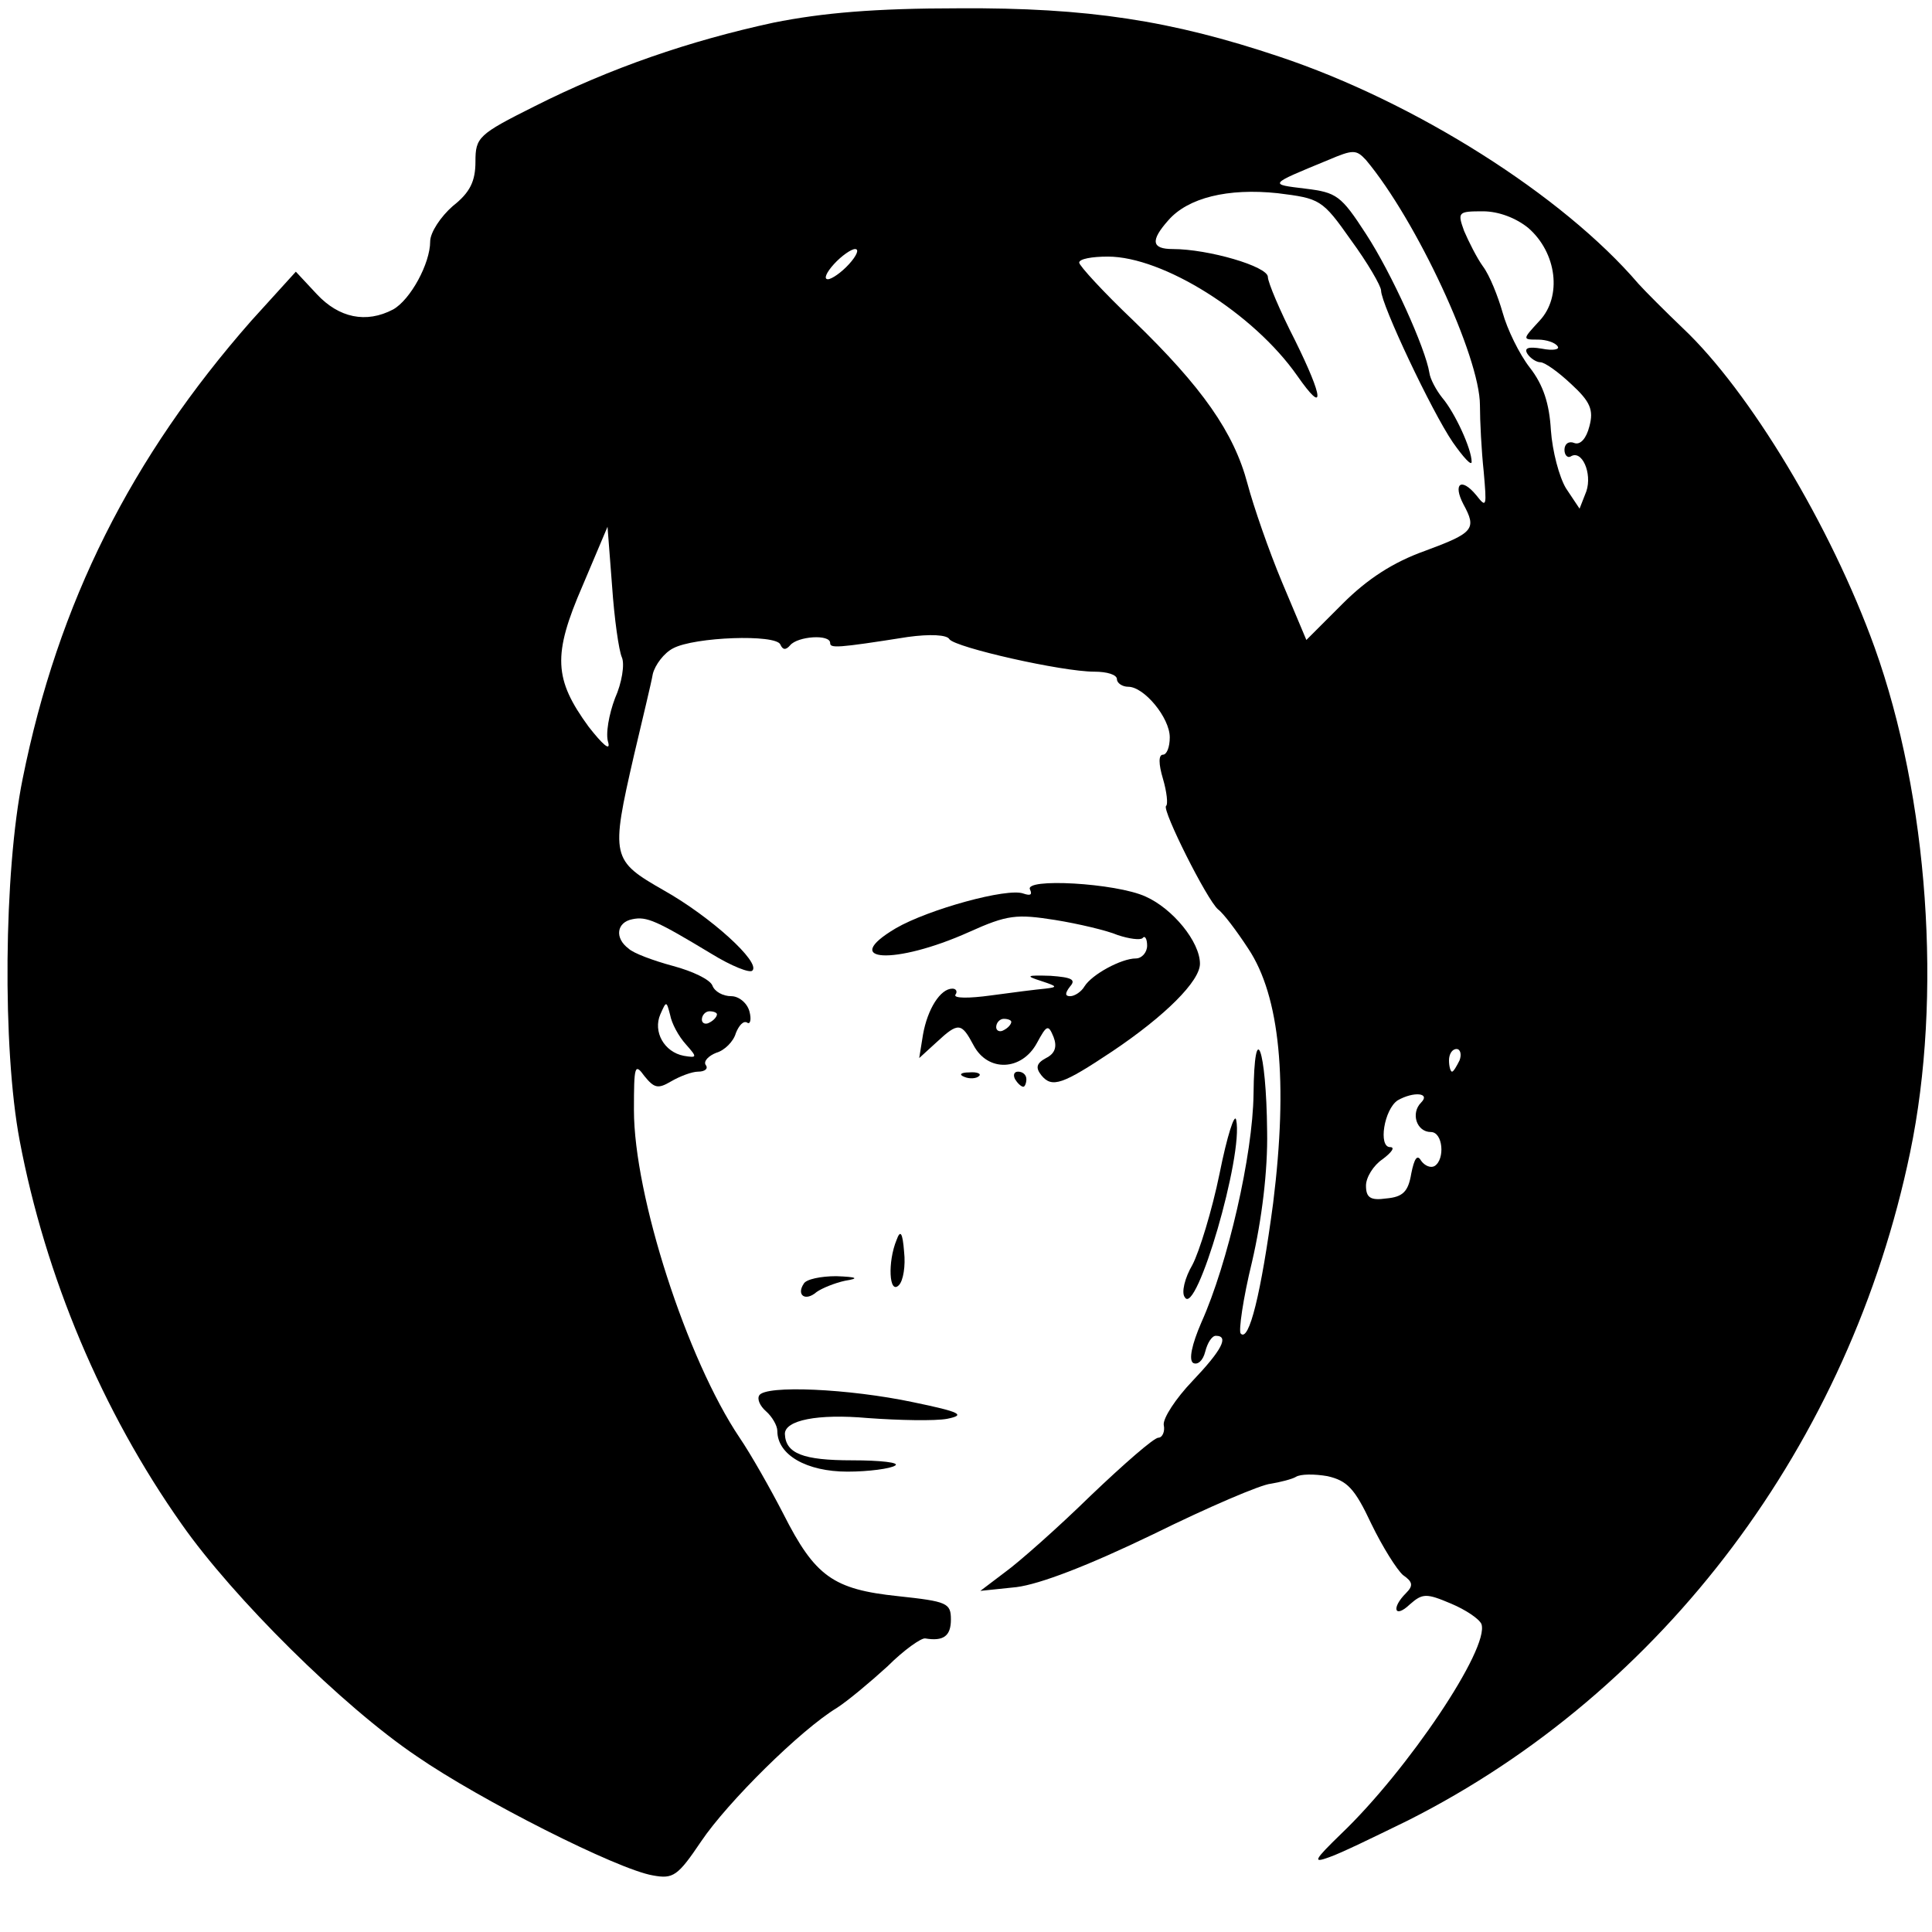 <?xml version="1.0" standalone="no"?>
<!DOCTYPE svg PUBLIC "-//W3C//DTD SVG 20010904//EN"
 "http://www.w3.org/TR/2001/REC-SVG-20010904/DTD/svg10.dtd">
<svg version="1.0" xmlns="http://www.w3.org/2000/svg"
 width="256pt" height="256pt" viewBox="0 0 256 256"
 preserveAspectRatio="xMidYMid meet">
<g transform="translate(0,256) scale(0.1,-0.1)"
fill="#000000" stroke="none">
<path d="M1025 2530 c-111 -24 -216 -60 -317 -111 -74 -37 -78 -41 -78 -73 0
-26 -7 -41 -30 -59 -16 -14 -30 -35 -30 -47 0 -29 -26 -77 -49 -90 -36 -19
-72 -11 -101 20 l-28 30 -59 -65 c-159 -181 -256 -373 -303 -607 -25 -123 -27
-357 -4 -479 34 -180 109 -359 215 -509 68 -97 213 -241 311 -307 84 -58 266
-150 313 -158 27 -5 33 -1 64 45 35 52 132 148 180 177 14 9 44 34 67 55 22
22 45 38 50 37 24 -4 34 3 34 25 0 22 -5 24 -70 31 -86 9 -110 26 -152 109
-17 33 -43 79 -58 101 -70 104 -140 321 -140 434 0 59 1 63 14 45 13 -16 18
-17 35 -7 12 7 28 13 36 13 9 0 14 4 10 9 -3 5 4 12 14 16 11 3 23 15 26 26 4
10 10 17 15 14 4 -3 6 4 3 15 -3 11 -14 20 -24 20 -11 0 -22 6 -25 14 -3 8
-26 19 -52 26 -26 7 -53 17 -59 23 -19 14 -16 35 5 39 19 4 32 -2 105 -46 26
-16 51 -26 54 -22 11 11 -55 71 -117 106 -70 40 -71 44 -40 179 11 47 23 96
25 108 3 12 15 28 27 34 28 15 136 19 142 5 3 -7 7 -8 13 -1 10 12 53 15 53 3
0 -7 8 -7 103 8 29 4 52 3 55 -3 8 -11 149 -43 192 -43 17 0 30 -4 30 -10 0
-5 7 -10 15 -10 21 0 55 -41 55 -67 0 -13 -4 -23 -9 -23 -6 0 -6 -12 0 -32 5
-17 7 -34 4 -36 -5 -6 54 -124 69 -137 7 -5 25 -29 40 -52 42 -63 53 -176 33
-337 -16 -120 -32 -185 -43 -173 -3 3 3 46 15 95 13 56 21 121 20 173 -1 110
-17 153 -18 49 -1 -80 -34 -224 -69 -302 -13 -30 -17 -50 -11 -54 6 -3 13 3
16 15 3 12 9 21 14 21 18 0 8 -19 -31 -60 -22 -23 -39 -49 -38 -58 2 -9 -2
-17 -7 -17 -6 0 -46 -35 -90 -77 -44 -43 -95 -88 -113 -101 l-33 -25 48 5 c31
4 94 28 181 70 73 36 143 66 156 67 12 2 28 6 33 9 6 4 25 4 42 1 26 -6 36
-16 58 -63 15 -31 34 -61 42 -68 13 -9 14 -14 4 -24 -20 -20 -15 -34 5 -15 17
15 22 15 55 1 19 -8 37 -20 40 -27 11 -32 -98 -194 -186 -278 -36 -35 -38 -39
-16 -31 15 5 62 28 105 49 339 171 585 500 665 885 43 206 24 471 -47 669 -58
161 -166 340 -254 423 -23 22 -50 49 -59 59 -100 117 -296 241 -476 301 -143
48 -254 65 -424 64 -112 0 -181 -6 -246 -19z m785 -182 c67 -80 151 -261 151
-325 0 -21 2 -60 5 -88 4 -46 4 -49 -10 -31 -20 24 -31 15 -17 -12 18 -33 14
-38 -51 -62 -42 -15 -76 -37 -109 -70 l-48 -48 -32 76 c-18 43 -38 101 -46
131 -18 68 -60 128 -151 216 -40 38 -72 73 -72 77 0 5 17 8 38 8 73 0 193 -75
251 -158 37 -53 35 -30 -3 47 -20 39 -36 77 -36 84 0 14 -79 37 -126 37 -28 0
-30 11 -6 38 26 30 79 43 145 36 56 -7 59 -8 97 -62 22 -30 40 -61 40 -67 0
-18 67 -160 95 -201 14 -20 25 -32 25 -26 0 17 -22 65 -39 85 -8 10 -16 25
-17 33 -5 32 -50 132 -84 184 -33 51 -39 55 -80 60 -49 6 -50 5 30 38 33 14
37 14 50 0z m215 -90 c38 -33 45 -91 15 -123 -23 -25 -23 -25 -2 -25 11 0 23
-4 26 -9 3 -4 -6 -6 -21 -3 -18 3 -24 1 -19 -7 4 -6 12 -11 17 -11 6 0 24 -13
41 -29 25 -23 30 -34 24 -56 -4 -16 -12 -25 -20 -22 -7 3 -13 -1 -13 -9 0 -7
4 -11 8 -9 15 10 29 -22 21 -46 l-9 -23 -18 27 c-9 15 -18 49 -20 77 -2 35
-10 60 -28 83 -14 18 -30 51 -36 73 -6 21 -17 49 -26 61 -8 11 -19 33 -25 47
-9 25 -8 26 25 26 21 0 44 -9 60 -22z m-900 -48 c-10 -11 -23 -20 -28 -20 -6
0 -2 9 8 20 10 11 23 20 28 20 6 0 2 -9 -8 -20z m-301 -521 c4 -9 0 -34 -9
-54 -8 -21 -13 -48 -9 -59 3 -12 -8 -2 -26 21 -46 63 -48 95 -8 187 l33 78 6
-78 c3 -44 9 -86 13 -95z m85 -513 c15 -17 15 -18 -3 -15 -26 5 -41 32 -31 55
8 18 8 18 13 -1 2 -11 11 -28 21 -39z m41 40 c0 -3 -4 -8 -10 -11 -5 -3 -10
-1 -10 4 0 6 5 11 10 11 6 0 10 -2 10 -4z m984 -61 c-4 -8 -8 -15 -10 -15 -2
0 -4 7 -4 15 0 8 4 15 10 15 5 0 7 -7 4 -15z m-51 -56 c-14 -14 -6 -39 13 -39
16 0 19 -36 5 -45 -5 -3 -13 0 -18 7 -5 9 -9 3 -13 -17 -4 -24 -11 -31 -33
-33 -21 -3 -27 1 -27 17 0 11 10 27 22 35 12 9 17 16 10 16 -16 0 -8 50 10 62
21 12 44 10 31 -3z"/>
<path d="M1365 1381 c3 -7 0 -8 -9 -5 -21 8 -126 -21 -169 -46 -76 -45 -1 -49
97 -5 51 23 63 24 114 16 31 -5 69 -14 83 -20 15 -5 30 -7 33 -4 3 4 6 -1 6
-10 0 -9 -7 -17 -15 -17 -19 0 -58 -21 -68 -37 -4 -7 -13 -13 -19 -13 -7 0 -7
4 0 13 8 9 2 12 -26 14 -32 1 -34 0 -12 -7 21 -7 22 -8 5 -10 -11 -1 -43 -5
-72 -9 -29 -4 -50 -4 -47 1 3 4 1 8 -4 8 -16 0 -33 -27 -39 -61 l-5 -31 23 21
c29 27 33 26 49 -4 19 -36 64 -34 84 3 13 24 15 25 22 8 5 -13 2 -22 -10 -28
-13 -7 -14 -13 -6 -23 14 -17 28 -12 94 32 70 47 116 93 116 116 0 29 -36 73
-72 89 -39 18 -163 25 -153 9z m-25 -175 c0 -3 -4 -8 -10 -11 -5 -3 -10 -1
-10 4 0 6 5 11 10 11 6 0 10 -2 10 -4z"/>
<path d="M1278 1133 c7 -3 16 -2 19 1 4 3 -2 6 -13 5 -11 0 -14 -3 -6 -6z"/>
<path d="M1345 1130 c3 -5 8 -10 11 -10 2 0 4 5 4 10 0 6 -5 10 -11 10 -5 0
-7 -4 -4 -10z"/>
<path d="M1616 1005 c-10 -49 -27 -104 -36 -121 -10 -17 -15 -37 -10 -43 15
-26 78 189 68 235 -2 10 -12 -21 -22 -71z"/>
<path d="M1188 917 c-12 -29 -10 -73 3 -60 6 6 9 26 7 44 -2 26 -5 30 -10 16z"/>
<path d="M1065 859 c-10 -15 2 -24 17 -11 7 5 24 12 38 15 19 3 16 5 -12 6
-20 0 -40 -4 -43 -10z"/>
<path d="M1006 711 c-3 -5 1 -14 9 -21 8 -7 15 -19 15 -26 0 -32 39 -54 93
-54 28 0 57 4 63 8 7 4 -19 7 -57 7 -65 0 -88 9 -89 35 0 18 43 27 110 21 41
-3 89 -4 105 -1 25 5 18 9 -45 22 -85 18 -196 23 -204 9z"/>
</g>
</svg>
